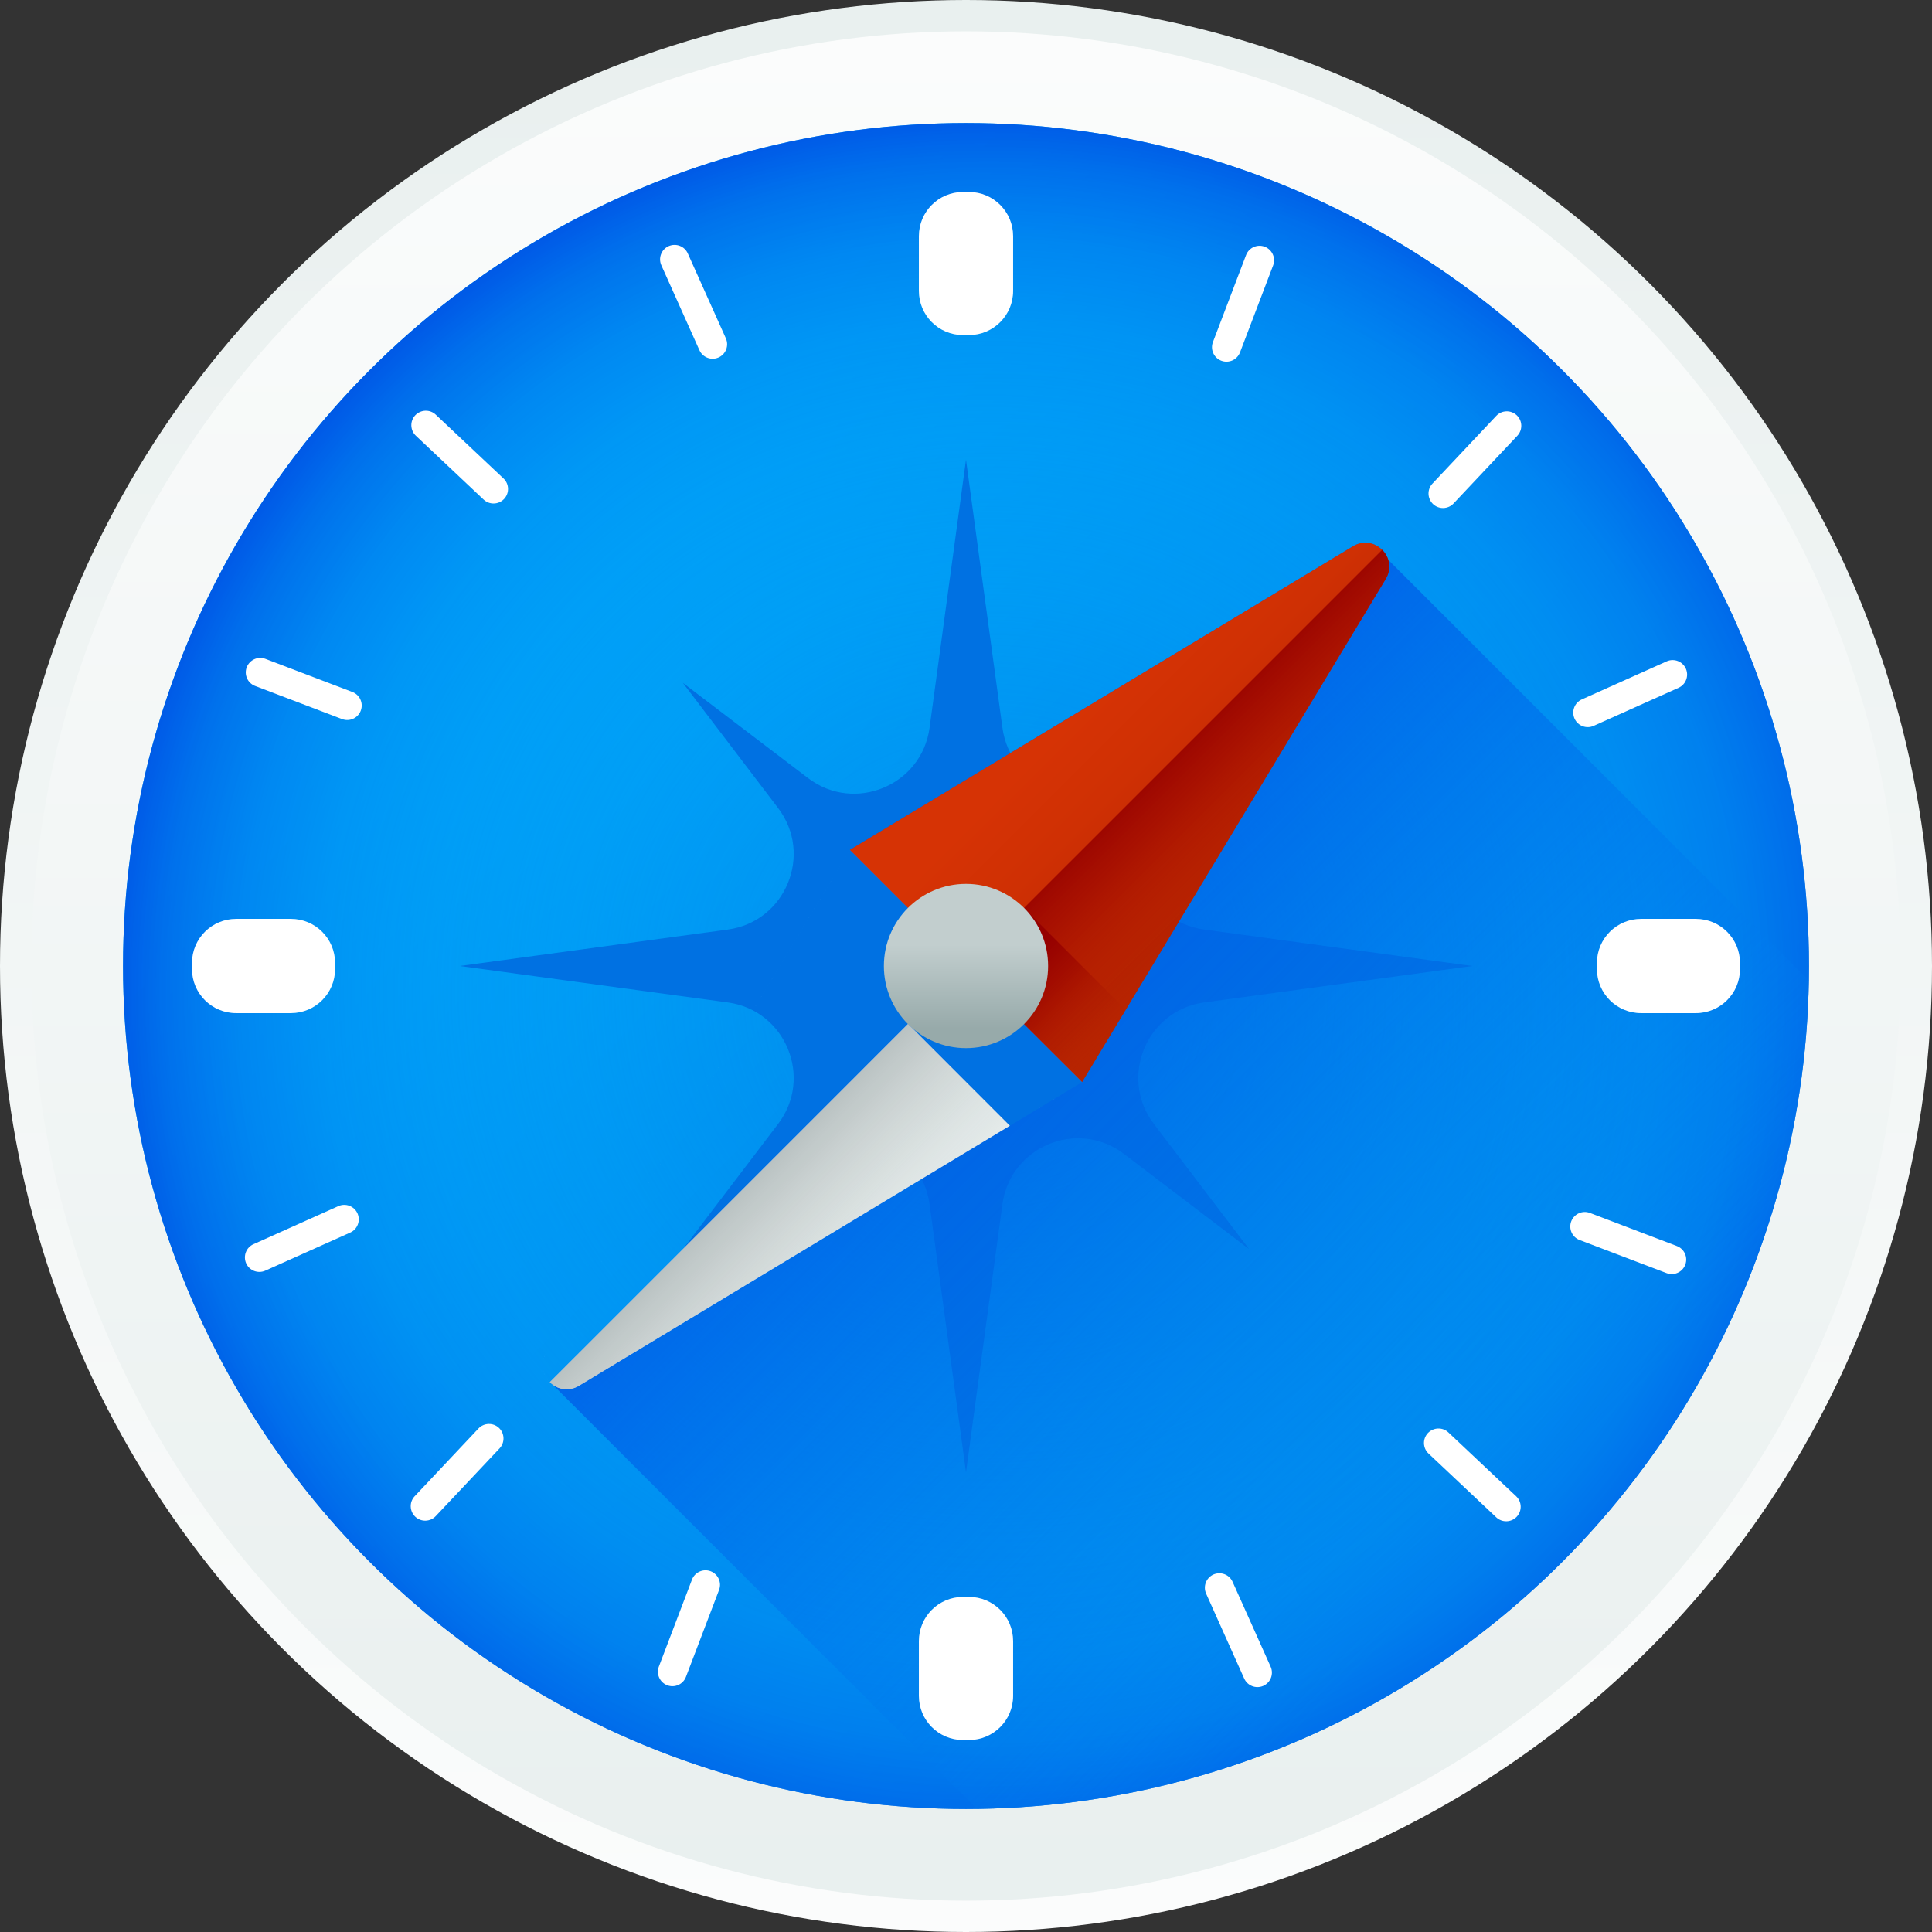 <?xml version="1.0" encoding="UTF-8" standalone="no"?>
<!-- Generator: Adobe Illustrator 19.0.0, SVG Export Plug-In . SVG Version: 6.00 Build 0)  -->

<svg
   version="1.1"
   id="Capa_1"
   x="0px"
   y="0px"
   viewBox="0 0 512 512"
   style="enable-background:new 0 0 512 512;"
   xml:space="preserve"
   sodipodi:docname="compassNeedleGrouped.svg"
   inkscape:version="1.1 (c68e22c387, 2021-05-23)"
   xmlns:inkscape="http://www.inkscape.org/namespaces/inkscape"
   xmlns:sodipodi="http://sodipodi.sourceforge.net/DTD/sodipodi-0.dtd"
   xmlns:xlink="http://www.w3.org/1999/xlink"
   xmlns="http://www.w3.org/2000/svg"
   xmlns:svg="http://www.w3.org/2000/svg"><rect x="0" y="0" width="512" height="512" fill="#333333" stroke="none"/><defs
   id="defs183"><clipPath
     clipPathUnits="userSpaceOnUse"
     id="clipPath276"><use
       x="0"
       y="0"
       xlink:href="#g272"
       id="use278" /></clipPath></defs><sodipodi:namedview
   id="namedview181"
   pagecolor="#ffffff"
   bordercolor="#666666"
   borderopacity="1.0"
   inkscape:pageshadow="2"
   inkscape:pageopacity="0.0"
   inkscape:pagecheckerboard="0"
   showgrid="false"
   inkscape:zoom="2.4113446"
   inkscape:cx="282.00034"
   inkscape:cy="251.31207"
   inkscape:window-width="2560"
   inkscape:window-height="1346"
   inkscape:window-x="-11"
   inkscape:window-y="1609"
   inkscape:window-maximized="1"
   inkscape:current-layer="Capa_1" />
<linearGradient
   id="SVGID_1_"
   gradientUnits="userSpaceOnUse"
   x1="236.938"
   y1="-63.102"
   x2="236.938"
   y2="545.395"
   gradientTransform="matrix(1.067 0 0 -1.067 3.267 557.533)">
	<stop
   offset="0"
   style="stop-color:#FFFFFF"
   id="stop2" />
	<stop
   offset="1"
   style="stop-color:#E8EFEE"
   id="stop4" />
</linearGradient>
<circle
   style="fill:url(#SVGID_1_);"
   cx="256"
   cy="256"
   r="256"
   id="circle7" />
<linearGradient
   id="SVGID_2_"
   gradientUnits="userSpaceOnUse"
   x1="236.938"
   y1="617.278"
   x2="236.938"
   y2="28.497"
   gradientTransform="matrix(1.067 0 0 -1.067 3.267 557.533)">
	<stop
   offset="0"
   style="stop-color:#FFFFFF"
   id="stop9" />
	<stop
   offset="1"
   style="stop-color:#E8EFEE"
   id="stop11" />
</linearGradient>
<circle
   style="fill:url(#SVGID_2_);"
   cx="256"
   cy="256"
   r="247.701"
   id="circle14" />
<linearGradient
   id="SVGID_3_"
   gradientUnits="userSpaceOnUse"
   x1="123.188"
   y1="396.438"
   x2="339.637"
   y2="179.988"
   gradientTransform="matrix(1.067 0 0 -1.067 3.267 557.533)">
	<stop
   offset="0"
   style="stop-color:#00A6F9"
   id="stop16" />
	<stop
   offset="1"
   style="stop-color:#0071E2"
   id="stop18" />
</linearGradient>
<circle
   style="fill:url(#SVGID_3_);"
   cx="256"
   cy="256"
   r="223.392"
   id="circle21" />
<radialGradient
   id="SVGID_4_"
   cx="242.637"
   cy="276.358"
   r="226.11"
   gradientTransform="matrix(1.067 0 0 -1.067 3.267 557.533)"
   gradientUnits="userSpaceOnUse">
	<stop
   offset="1.000000e-004"
   style="stop-color:#00A6F9;stop-opacity:0"
   id="stop23" />
	<stop
   offset="0.454"
   style="stop-color:#00A4F9;stop-opacity:0.453"
   id="stop25" />
	<stop
   offset="0.617"
   style="stop-color:#009DF7;stop-opacity:0.617"
   id="stop27" />
	<stop
   offset="0.734"
   style="stop-color:#0092F4;stop-opacity:0.733"
   id="stop29" />
	<stop
   offset="0.828"
   style="stop-color:#0081F0;stop-opacity:0.827"
   id="stop31" />
	<stop
   offset="0.908"
   style="stop-color:#006BEB;stop-opacity:0.908"
   id="stop33" />
	<stop
   offset="0.978"
   style="stop-color:#0050E4;stop-opacity:0.978"
   id="stop35" />
	<stop
   offset="1"
   style="stop-color:#0046E2"
   id="stop37" />
</radialGradient>
<circle
   style="fill:url(#SVGID_4_);"
   cx="256"
   cy="256"
   r="223.392"
   id="circle40" />
<path
   style="fill:#0071E2;"
   d="M319.138,265.652L390.179,256l-71.041-9.652c-15.316-2.081-22.7-19.906-13.341-32.208l25.242-33.18  l-33.18,25.242c-12.302,9.359-30.127,1.975-32.208-13.341l-9.652-71.041l-9.652,71.041c-2.081,15.316-19.906,22.7-32.208,13.341  l-33.18-25.242l25.242,33.18c9.359,12.302,1.975,30.127-13.341,32.208L121.819,256l71.041,9.652  c15.316,2.081,22.7,19.906,13.341,32.208l-25.242,33.18l33.18-25.242c12.302-9.359,30.127-1.975,32.208,13.341l9.652,71.041  l9.652-71.041c2.081-15.316,19.906-22.7,32.208-13.341l33.18,25.242l-25.242-33.18C296.439,285.558,303.822,267.733,319.138,265.652  z"
   id="path42" />
<linearGradient
   id="SVGID_5_"
   gradientUnits="userSpaceOnUse"
   x1="373.339"
   y1="146.289"
   x2="192.279"
   y2="327.339"
   gradientTransform="matrix(1.067 0 0 -1.067 3.267 557.533)">
	<stop
   offset="1.000000e-004"
   style="stop-color:#008BF2;stop-opacity:0"
   id="stop44" />
	<stop
   offset="1"
   style="stop-color:#0046E2"
   id="stop46" />
</linearGradient>

<linearGradient
   id="SVGID_6_"
   gradientUnits="userSpaceOnUse"
   x1="271.036"
   y1="351.986"
   x2="309.836"
   y2="313.186"
   gradientTransform="matrix(1.067 0 0 -1.067 3.267 557.533)">
	<stop
   offset="0"
   style="stop-color:#D63305"
   id="stop51" />
	<stop
   offset="0.366"
   style="stop-color:#CF3004"
   id="stop53" />
	<stop
   offset="0.899"
   style="stop-color:#BC2602"
   id="stop55" />
	<stop
   offset="1"
   style="stop-color:#B72401"
   id="stop57" />
</linearGradient>

<linearGradient
   id="SVGID_7_"
   gradientUnits="userSpaceOnUse"
   x1="285.636"
   y1="337.386"
   x2="315.276"
   y2="307.746"
   gradientTransform="matrix(1.067 0 0 -1.067 3.267 557.533)">
	<stop
   offset="0"
   style="stop-color:#960000"
   id="stop62" />
	<stop
   offset="0.331"
   style="stop-color:#9C0700;stop-opacity:0.669"
   id="stop64" />
	<stop
   offset="0.812"
   style="stop-color:#AE1A01;stop-opacity:0.188"
   id="stop66" />
	<stop
   offset="1"
   style="stop-color:#B72401;stop-opacity:0"
   id="stop68" />
</linearGradient>

<linearGradient
   id="SVGID_8_"
   gradientUnits="userSpaceOnUse"
   x1="162.439"
   y1="253.789"
   x2="228.699"
   y2="187.529"
   gradientTransform="matrix(1.067 0 0 -1.067 3.267 557.533)">
	<stop
   offset="0"
   style="stop-color:#FFFFFF"
   id="stop73" />
	<stop
   offset="1"
   style="stop-color:#E8EFEE"
   id="stop75" />
</linearGradient>

<linearGradient
   id="SVGID_9_"
   gradientUnits="userSpaceOnUse"
   x1="221.037"
   y1="195.187"
   x2="156.647"
   y2="259.587"
   gradientTransform="matrix(1.067 0 0 -1.067 3.267 557.533)">
	<stop
   offset="0"
   style="stop-color:#C2CECE;stop-opacity:0"
   id="stop80" />
	<stop
   offset="0.179"
   style="stop-color:#AFBCBC;stop-opacity:0.179"
   id="stop82" />
	<stop
   offset="1"
   style="stop-color:#5B6A6A"
   id="stop84" />
</linearGradient>

<linearGradient
   id="SVGID_10_"
   gradientUnits="userSpaceOnUse"
   x1="251.137"
   y1="282.887"
   x2="271.137"
   y2="262.887"
   gradientTransform="matrix(1.067 0 0 -1.067 3.267 557.533)">
	<stop
   offset="0"
   style="stop-color:#960000"
   id="stop89" />
	<stop
   offset="0.331"
   style="stop-color:#9C0700;stop-opacity:0.669"
   id="stop91" />
	<stop
   offset="0.812"
   style="stop-color:#AE1A01;stop-opacity:0.188"
   id="stop93" />
	<stop
   offset="1"
   style="stop-color:#B72401;stop-opacity:0"
   id="stop95" />
</linearGradient>

<linearGradient
   id="SVGID_11_"
   gradientUnits="userSpaceOnUse"
   x1="265.538"
   y1="239.688"
   x2="201.148"
   y2="304.078"
   gradientTransform="matrix(1.067 0 0 -1.067 3.267 557.533)">
	<stop
   offset="0"
   style="stop-color:#C2CECE;stop-opacity:0"
   id="stop100" />
	<stop
   offset="0.179"
   style="stop-color:#AFBCBC;stop-opacity:0.179"
   id="stop102" />
	<stop
   offset="1"
   style="stop-color:#5B6A6A"
   id="stop104" />
</linearGradient>
<g
   id="g274"
   clip-path="url(#clipPath276)"
   inkscape:label="CompassNeedle"
   style="display:inline"><g
     inkscape:label="Clip"
     id="g272"><path
       style="display:inline;fill:url(#SVGID_5_)"
       d="M 479.345,259.798 367.898,148.351 c -1.123,-3.569 -5.423,-5.953 -9.347,-3.585 L 225.227,225.227 144.766,358.55 c -1.919,3.18 -0.72,6.609 1.702,8.395 0.021,0.016 66.022,66.018 112.414,112.412 120.781,-1.531 218.449,-98.896 220.463,-219.559 z"
       id="path49" /><path
       style="display:inline;fill:url(#SVGID_6_)"
       d="M 358.55,144.766 225.226,225.227 256,256 l 30.773,30.773 80.461,-133.324 c 3.411,-5.652 -3.031,-12.094 -8.684,-8.683 z"
       id="path60" /><path
       style="display:inline;fill:url(#SVGID_7_)"
       d="M 366.291,145.71 256,256 l 30.772,30.772 80.461,-133.324 c 1.707,-2.824 0.948,-5.848 -0.942,-7.738 z"
       id="path71" /><path
       style="display:inline;fill:url(#SVGID_8_)"
       d="M 144.766,358.55 225.227,225.226 256,256 286.773,286.773 153.45,367.234 c -5.653,3.411 -12.095,-3.031 -8.684,-8.684 z"
       id="path78" /><path
       style="display:inline;fill:url(#SVGID_9_)"
       d="M 145.71,366.291 256,256 l 30.772,30.772 -133.324,80.461 c -2.824,1.707 -5.848,0.948 -7.738,-0.942 z"
       id="path87" /><path
       style="display:inline;fill:url(#SVGID_10_)"
       d="m 271.973,241.26 c -0.197,-0.213 -0.417,-0.404 -0.622,-0.61 L 256,256 l 30.772,30.772 11.559,-19.154 z"
       id="path98" /><path
       style="display:inline;fill:url(#SVGID_11_)"
       d="m 240.65,271.351 c 0.206,0.206 0.397,0.426 0.61,0.622 l 26.358,26.358 19.154,-11.559 L 256,256 Z"
       id="path107" /></g></g>
<linearGradient
   id="SVGID_12_"
   gradientUnits="userSpaceOnUse"
   x1="236.938"
   y1="287.887"
   x2="236.938"
   y2="267.067"
   gradientTransform="matrix(1.067 0 0 -1.067 3.267 557.533)">
	<stop
   offset="0"
   style="stop-color:#C2CECE"
   id="stop109" />
	<stop
   offset="1"
   style="stop-color:#97AAAA"
   id="stop111" />
</linearGradient>
<circle
   style="display:inline;fill:url(#SVGID_12_)"
   cx="256"
   cy="256"
   r="21.76"
   id="circle114" />
<g
   id="g148">
	<path
   style="fill:#FFFFFF;"
   d="M256.797,50.876h-1.594c-6.457,0-11.691,5.234-11.691,11.691V77.11   c0,6.457,5.234,11.691,11.691,11.691h1.594c6.457,0,11.691-5.234,11.691-11.691V62.567   C268.487,56.111,263.253,50.876,256.797,50.876z"
   id="path116" />
	<path
   style="fill:#FFFFFF;"
   d="M256.797,423.198h-1.594c-6.457,0-11.691,5.234-11.691,11.691v14.544   c0,6.457,5.234,11.691,11.691,11.691h1.594c6.457,0,11.691-5.234,11.691-11.691v-14.544   C268.487,428.432,263.253,423.198,256.797,423.198z"
   id="path118" />
	<path
   style="fill:#FFFFFF;"
   d="M449.433,243.513h-14.544c-6.457,0-11.691,5.234-11.691,11.691v1.594   c0,6.457,5.234,11.691,11.691,11.691h14.544c6.457,0,11.691-5.234,11.691-11.691v-1.594   C461.124,248.747,455.889,243.513,449.433,243.513z"
   id="path120" />
	<path
   style="fill:#FFFFFF;"
   d="M88.802,256.797v-1.594c0-6.457-5.234-11.691-11.691-11.691H62.567   c-6.457,0-11.691,5.234-11.691,11.691v1.594c0,6.457,5.234,11.691,11.691,11.691h14.544   C83.568,268.487,88.802,263.253,88.802,256.797z"
   id="path122" />
	<path
   style="fill:#FFFFFF;"
   d="M93.382,183.382l-23.042-8.775c-1.983-0.754-4.182,0.245-4.956,2.223   c-0.754,1.982,0.24,4.199,2.222,4.956l23.042,8.775c1.942,0.739,4.112-0.202,4.908-2.105c0.016-0.038,0.032-0.078,0.047-0.117   C96.359,186.355,95.365,184.138,93.382,183.382z"
   id="path124" />
	<path
   style="fill:#FFFFFF;"
   d="M444.391,330.215l-23.042-8.775c-1.983-0.754-4.182,0.245-4.956,2.222   c-0.754,1.982,0.24,4.201,2.222,4.956l23.042,8.775c1.942,0.739,4.112-0.202,4.908-2.105c0.016-0.038,0.032-0.078,0.047-0.117   C447.369,333.189,446.373,330.971,444.391,330.215z"
   id="path126" />
	<path
   style="fill:#FFFFFF;"
   d="M335.171,65.386c-1.982-0.754-4.199,0.24-4.956,2.222L321.44,90.65   c-0.739,1.942,0.202,4.112,2.105,4.908c0.038,0.016,0.078,0.032,0.117,0.047c1.982,0.754,4.199-0.24,4.956-2.222l8.775-23.042   C338.147,68.358,337.149,66.158,335.171,65.386z"
   id="path128" />
	<path
   style="fill:#FFFFFF;"
   d="M188.337,416.395c-1.982-0.754-4.201,0.24-4.956,2.222l-8.775,23.042   c-0.739,1.942,0.202,4.112,2.105,4.908c0.038,0.016,0.078,0.032,0.117,0.047c1.982,0.754,4.201-0.24,4.956-2.222l8.775-23.042   C191.314,419.367,190.315,417.167,188.337,416.395z"
   id="path130" />
	<path
   style="fill:#FFFFFF;"
   d="M132.225,378.412c-1.543-1.454-3.973-1.381-5.428,0.162l-16.908,17.947   c-1.454,1.545-1.371,3.959,0.162,5.428c1.543,1.454,3.973,1.381,5.428-0.162l16.908-17.947c1.425-1.514,1.383-3.877-0.071-5.34   C132.287,378.47,132.256,378.441,132.225,378.412z"
   id="path132" />
	<path
   style="fill:#FFFFFF;"
   d="M401.949,110.051c-1.543-1.454-3.973-1.381-5.428,0.162l-16.908,17.947   c-1.454,1.545-1.371,3.959,0.162,5.428c1.543,1.454,3.973,1.381,5.428-0.162l16.908-17.947c1.425-1.514,1.383-3.877-0.071-5.34   C402.01,110.111,401.979,110.081,401.949,110.051z"
   id="path134" />
	<path
   style="fill:#FFFFFF;"
   d="M115.479,109.889c-1.545-1.454-3.959-1.371-5.428,0.162c-1.454,1.543-1.381,3.973,0.162,5.428   l17.947,16.908c1.514,1.425,3.877,1.383,5.34-0.071c0.03-0.03,0.06-0.06,0.089-0.091c1.454-1.543,1.381-3.973-0.162-5.428   L115.479,109.889z"
   id="path136" />
	<path
   style="fill:#FFFFFF;"
   d="M383.84,379.612c-1.545-1.454-3.959-1.371-5.428,0.162c-1.454,1.543-1.381,3.973,0.162,5.428   l17.947,16.908c1.514,1.425,3.877,1.383,5.34-0.071c0.03-0.03,0.06-0.06,0.089-0.091c1.454-1.543,1.381-3.973-0.162-5.428   L383.84,379.612z"
   id="path138" />
	<path
   style="fill:#FFFFFF;"
   d="M94.739,321.571c-0.868-1.935-3.14-2.8-5.075-1.933l-22.498,10.089   c-1.935,0.868-2.784,3.131-1.933,5.075c0.867,1.935,3.139,2.8,5.075,1.933l22.498-10.089c1.897-0.851,2.765-3.05,1.982-4.959   C94.773,321.649,94.756,321.61,94.739,321.571z"
   id="path140" />
	<path
   style="fill:#FFFFFF;"
   d="M422.336,192.362l22.498-10.089c1.897-0.851,2.765-3.05,1.982-4.959   c-0.016-0.038-0.033-0.078-0.05-0.116c-0.868-1.935-3.14-2.8-5.075-1.933l-22.498,10.089c-1.935,0.868-2.784,3.131-1.933,5.075   C418.128,192.364,420.4,193.229,422.336,192.362z"
   id="path142" />
	<path
   style="fill:#FFFFFF;"
   d="M182.273,67.165c-0.868-1.935-3.131-2.784-5.075-1.933c-1.935,0.868-2.8,3.14-1.933,5.075   l10.089,22.498c0.851,1.897,3.05,2.765,4.959,1.982c0.038-0.016,0.078-0.033,0.116-0.05c1.935-0.867,2.8-3.139,1.933-5.075   L182.273,67.165z"
   id="path144" />
	<path
   style="fill:#FFFFFF;"
   d="M326.646,419.193c-0.868-1.935-3.131-2.784-5.075-1.933c-1.935,0.868-2.8,3.14-1.933,5.075   l10.089,22.498c0.851,1.897,3.05,2.765,4.959,1.982c0.038-0.016,0.078-0.033,0.116-0.05c1.935-0.868,2.8-3.14,1.933-5.075   L326.646,419.193z"
   id="path146" />
</g>
<g
   id="g150">
</g>
<g
   id="g152">
</g>
<g
   id="g154">
</g>
<g
   id="g156">
</g>
<g
   id="g158">
</g>
<g
   id="g160">
</g>
<g
   id="g162">
</g>
<g
   id="g164">
</g>
<g
   id="g166">
</g>
<g
   id="g168">
</g>
<g
   id="g170">
</g>
<g
   id="g172">
</g>
<g
   id="g174">
</g>
<g
   id="g176">
</g>
<g
   id="g178">
</g>
</svg>

